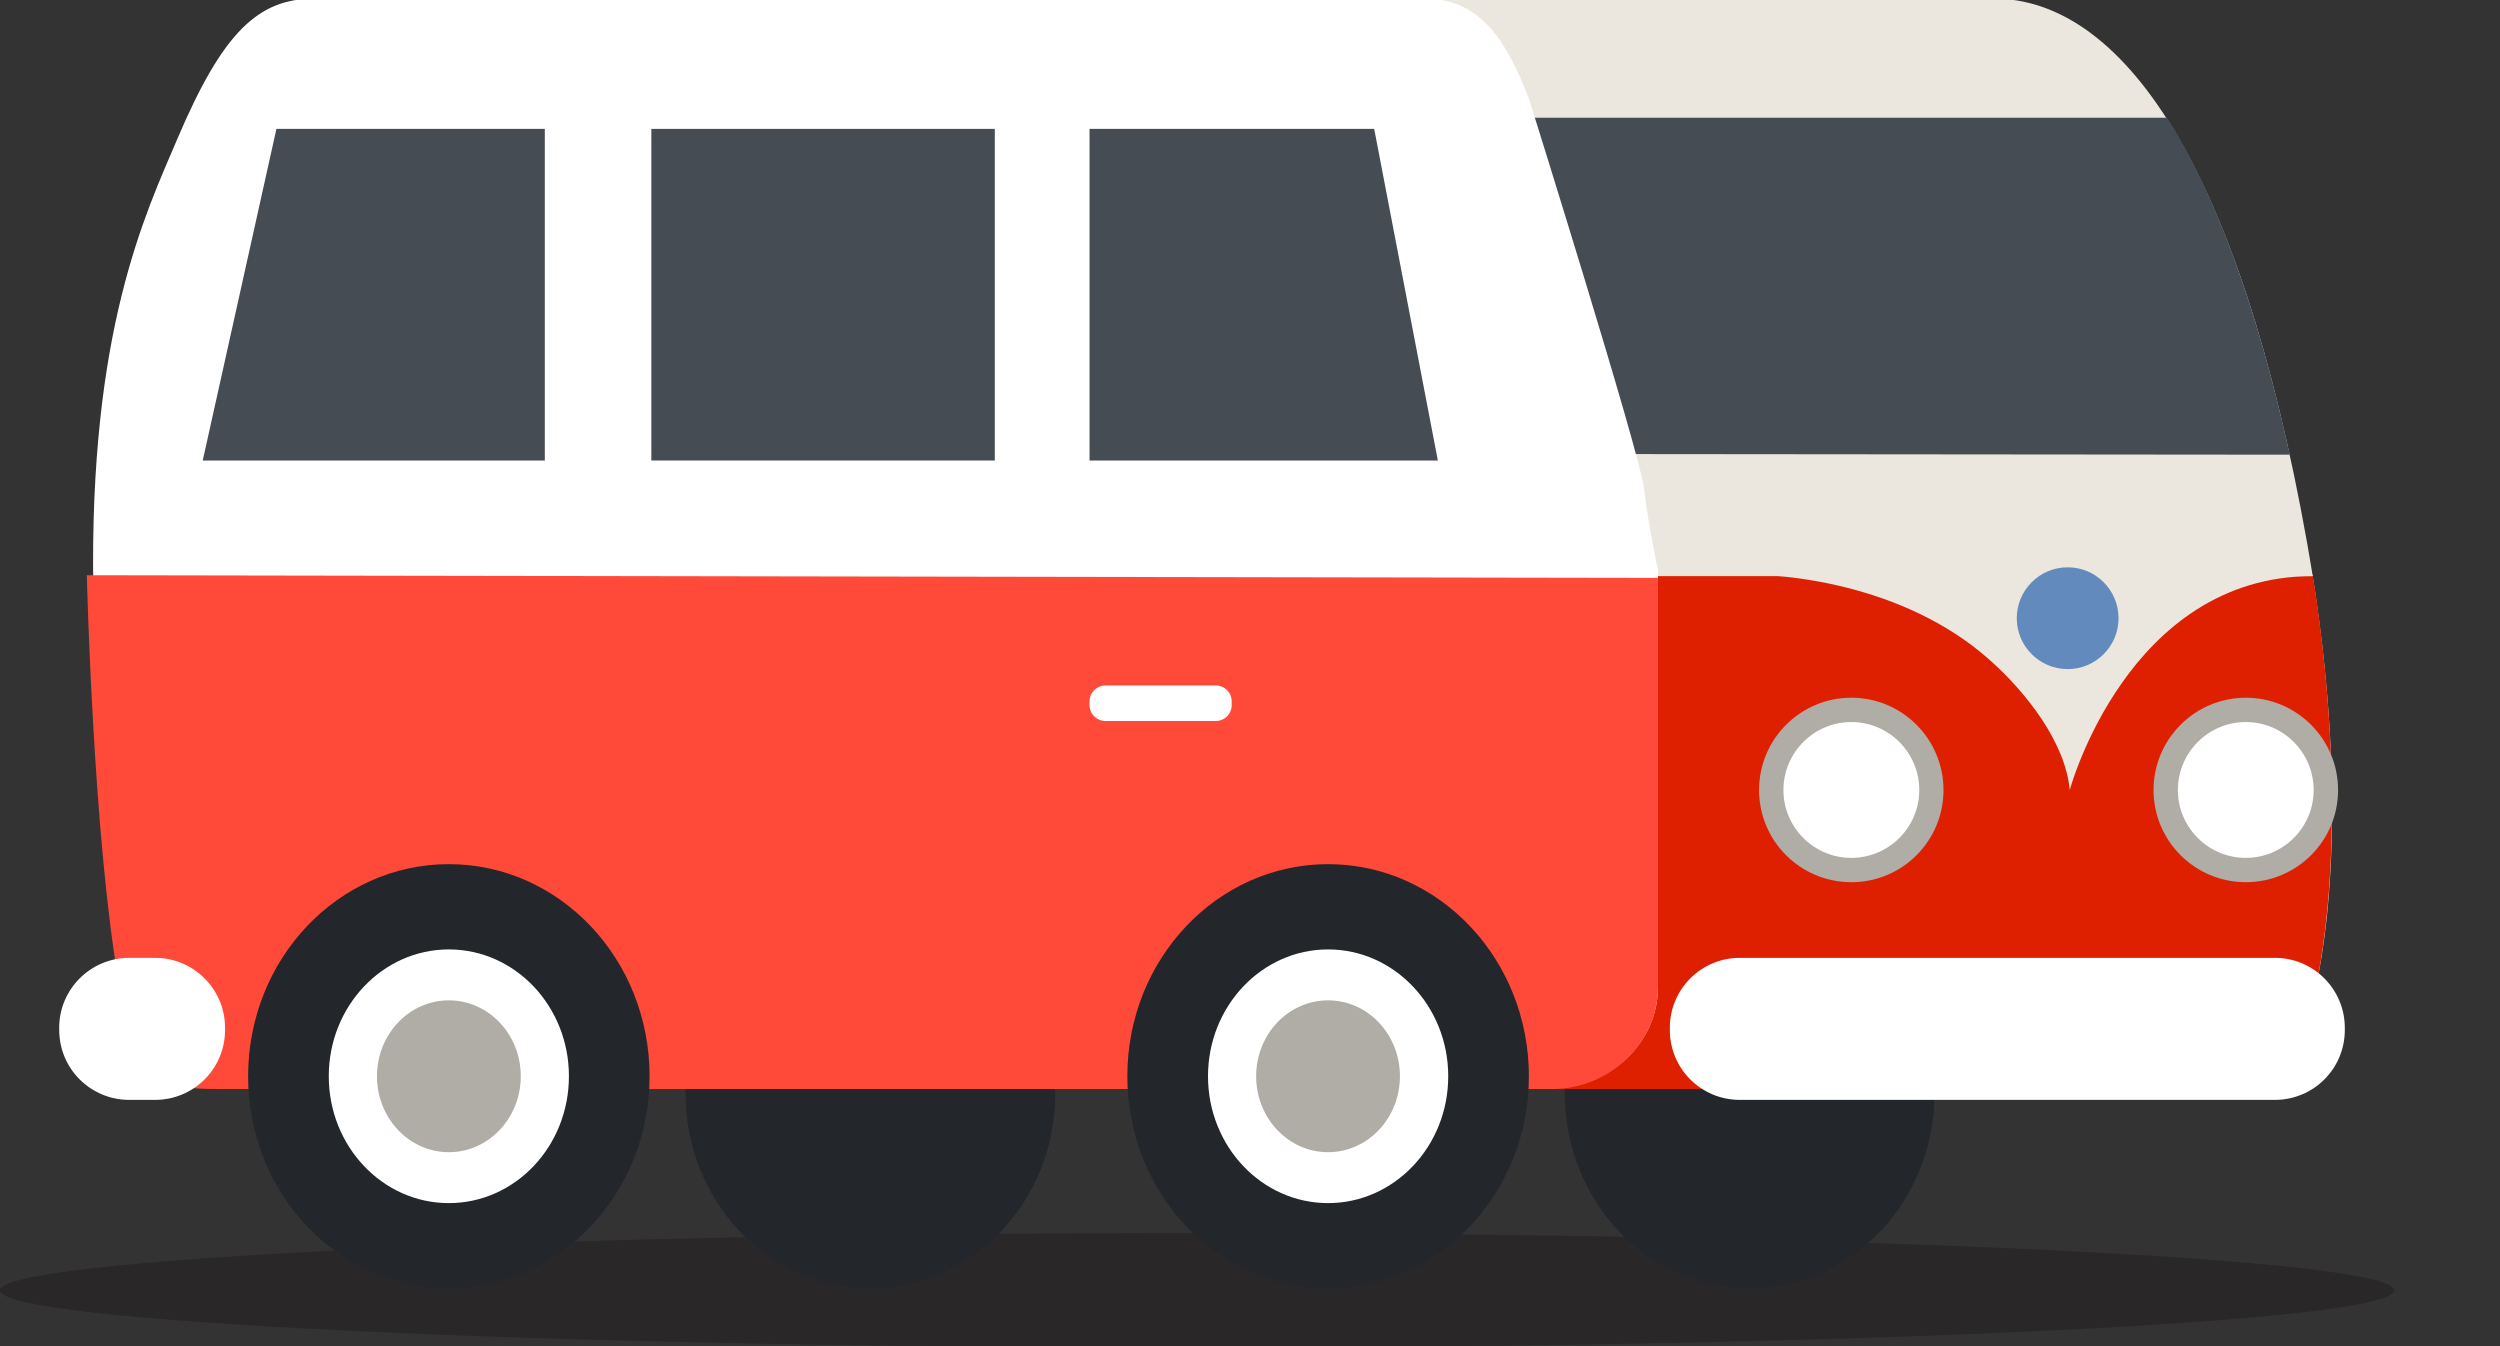 <?xml version="1.0" encoding="utf-8"?>
<!-- Generator: Adobe Illustrator 15.0.0, SVG Export Plug-In . SVG Version: 6.00 Build 0)  -->
<!DOCTYPE svg PUBLIC "-//W3C//DTD SVG 1.1//EN" "http://www.w3.org/Graphics/SVG/1.1/DTD/svg11.dtd">
<svg version="1.1" id="Layer_1" xmlns="http://www.w3.org/2000/svg" xmlns:xlink="http://www.w3.org/1999/xlink" x="0px" y="0px"
	 width="65px" height="35px" viewBox="0 0 65 35" enable-background="new 0 0 65 35" xml:space="preserve">
<rect x="0" y="0" width="65" height="35" fill="#333333" stroke="none"/>
<g>
	<g opacity="0.4">
		<g>
			<defs>
				<rect id="SVGID_1_" y="32.059" width="62.25" height="2.979"/>
			</defs>
			<clipPath id="SVGID_2_">
				<use xlink:href="#SVGID_1_"  overflow="visible"/>
			</clipPath>
			<path clip-path="url(#SVGID_2_)" fill="#1C1419" d="M0,33.549c0,0.822,13.935,1.488,31.125,1.488
				c17.19,0,31.125-0.666,31.125-1.488s-13.935-1.49-31.125-1.49C13.935,32.059,0,32.727,0,33.549"/>
		</g>
	</g>
	<path fill="#23262A" d="M50.293,28.424c0-2.803-2.148-5.072-4.803-5.072c-2.651,0-4.802,2.27-4.802,5.072s2.15,5.072,4.802,5.072
		C48.145,33.496,50.293,31.227,50.293,28.424"/>
	<path fill="#23262A" d="M50.293,28.424c0-2.803-2.148-5.072-4.803-5.072c-2.651,0-4.802,2.27-4.802,5.072s2.15,5.072,4.802,5.072
		C48.145,33.496,50.293,31.227,50.293,28.424"/>
	<path fill="#23262A" d="M27.433,28.424c0-2.803-2.151-5.072-4.803-5.072c-2.651,0-4.802,2.27-4.802,5.072s2.15,5.072,4.802,5.072
		C25.282,33.496,27.433,31.227,27.433,28.424"/>
	<path fill="#23262A" d="M27.433,28.424c0-2.803-2.151-5.072-4.803-5.072c-2.651,0-4.802,2.27-4.802,5.072s2.15,5.072,4.802,5.072
		C25.282,33.496,27.433,31.227,27.433,28.424"/>
	<path fill="#EBE7DE" d="M6.286,25.656c0,1.461,1.185,2.635,2.646,2.635h48.63c1.464,0,2.646-1.174,2.646-2.635
		c0,0,1.095-4.133-0.22-11.524c-1.765-9.924-4.853-14.169-8.16-14.169H11.156c-1.461,0-2.646,1.129-2.646,2.591L6.286,25.656z"/>
	<path fill="#454C53" d="M6.805,11.773l1.604-8.712h47.938c1.227,1.942,2.332,4.862,3.187,8.761L6.805,11.773z"/>
	<path fill="#DF2000" d="M60.136,14.978c1.075,6.831,0.062,10.724,0.062,10.724c0,1.459-1.3,2.613-2.763,2.613H8.804
		c-1.461,0-2.647-1.186-2.647-2.646l0.458-10.69H60.136z"/>
	<path fill="#FFFFFF" d="M3.309,25.656c0,1.461,1.185,2.635,2.646,2.635H40.36c1.464,0,2.747-1.162,2.747-2.623V14.82
		c0,0-0.257-1.188-0.359-2.104c-0.102-0.917-2.997-10.155-2.997-10.155c-0.568-1.456-1.236-2.597-2.699-2.597H8.179
		c-1.461,0-2.38,0.859-3.561,3.631c-0.85,1.996-2.302,5-2.192,11.727C2.537,22.049,3.309,25.656,3.309,25.656"/>
	<path fill="#FF4A39" d="M43.107,15.025v10.643c0,1.461-1.278,2.646-2.742,2.646H5.961c-1.462,0-2.375,0.098-2.857-2.693
		c-0.673-3.695-0.845-10.55-0.846-10.665L43.107,15.025z"/>
	<rect x="16.935" y="3.351" fill="#454C53" width="8.93" height="8.622"/>
	<polygon fill="#454C53" points="5.271,11.973 14.165,11.973 14.165,3.351 7.187,3.351 	"/>
	<polygon fill="#454C53" points="28.328,11.973 37.384,11.973 35.729,3.351 28.328,3.351 	"/>
	<path fill="#FFFFFF" d="M43.416,26.781c0,1.006,0.814,1.816,1.818,1.816h13.913c1.006,0,1.818-0.811,1.818-1.816v-0.059
		c0-1.002-0.813-1.818-1.818-1.818H45.234c-1.004,0-1.818,0.816-1.818,1.818V26.781z"/>
	<path fill="#FFFFFF" d="M1.54,26.781c0,1.006,0.815,1.816,1.82,1.816h0.672c1.004,0,1.819-0.811,1.819-1.816v-0.059
		c0-1.002-0.814-1.818-1.819-1.818H3.359c-1.005,0-1.82,0.816-1.82,1.818V26.781z"/>
	<path fill="#23262A" d="M39.751,27.982c0-3.045-2.339-5.514-5.221-5.514s-5.219,2.469-5.219,5.514c0,3.047,2.337,5.514,5.219,5.514
		S39.751,31.029,39.751,27.982"/>
	<path fill="#FFFFFF" d="M37.654,27.982c0-1.82-1.4-3.297-3.124-3.297s-3.122,1.477-3.122,3.297c0,1.822,1.398,3.299,3.122,3.299
		S37.654,29.805,37.654,27.982"/>
	<path fill="#B0ADA7" d="M36.398,27.982c0-1.09-0.836-1.973-1.868-1.973s-1.87,0.883-1.87,1.973c0,1.092,0.838,1.975,1.87,1.975
		S36.398,29.074,36.398,27.982"/>
	<path fill="#23262A" d="M16.889,27.982c0-3.045-2.336-5.514-5.22-5.514c-2.881,0-5.218,2.469-5.218,5.514
		c0,3.047,2.337,5.514,5.218,5.514C14.553,33.496,16.889,31.029,16.889,27.982"/>
	<path fill="#FFFFFF" d="M14.792,27.982c0-1.82-1.397-3.297-3.123-3.297c-1.723,0-3.121,1.477-3.121,3.297
		c0,1.822,1.398,3.299,3.121,3.299C13.395,31.281,14.792,29.805,14.792,27.982"/>
	<path fill="#B0ADA7" d="M13.54,27.982c0-1.09-0.837-1.973-1.87-1.973c-1.032,0-1.869,0.883-1.869,1.973
		c0,1.092,0.837,1.975,1.869,1.975C12.702,29.957,13.54,29.074,13.54,27.982"/>
	<path fill="#B0ADA7" d="M50.531,20.541c0-1.324-1.073-2.4-2.396-2.4c-1.326,0-2.399,1.076-2.399,2.4s1.073,2.396,2.399,2.396
		C49.458,22.938,50.531,21.865,50.531,20.541"/>
	<path fill="#FFFFFF" d="M49.901,20.541c0-0.975-0.793-1.768-1.766-1.768c-0.975,0-1.766,0.793-1.766,1.768
		c0,0.973,0.791,1.764,1.766,1.764C49.108,22.305,49.901,21.514,49.901,20.541"/>
	<path fill="#B0ADA7" d="M60.79,20.541c0-1.324-1.074-2.4-2.398-2.4s-2.4,1.076-2.4,2.4s1.076,2.396,2.4,2.396
		S60.79,21.865,60.79,20.541"/>
	<path fill="#FFFFFF" d="M60.155,20.541c0-0.975-0.79-1.768-1.764-1.768c-0.976,0-1.766,0.793-1.766,1.768
		c0,0.973,0.79,1.764,1.766,1.764C59.365,22.305,60.155,21.514,60.155,20.541"/>
	<path fill="#EBE7DE" d="M44.661,14.957c1.701-0.133,4.861,0.26,7.032,2.167c1.013,0.888,2.014,2.207,2.12,3.417
		c0,0,1.504-5.563,6.322-5.563l-0.606-1.33l-12.002-0.221L44.661,14.957z"/>
	<path fill="#FFFFFF" d="M28.328,18.332c0,0.23,0.186,0.414,0.414,0.414h2.869c0.228,0,0.413-0.184,0.413-0.414v-0.098
		c0-0.227-0.186-0.412-0.413-0.412h-2.869c-0.228,0-0.414,0.185-0.414,0.412V18.332z"/>
	<path fill="#638ABD" d="M55.082,16.074c0-0.731-0.591-1.324-1.322-1.324s-1.324,0.593-1.324,1.324c0,0.729,0.593,1.323,1.324,1.323
		S55.082,16.803,55.082,16.074"/>
</g>
</svg>
